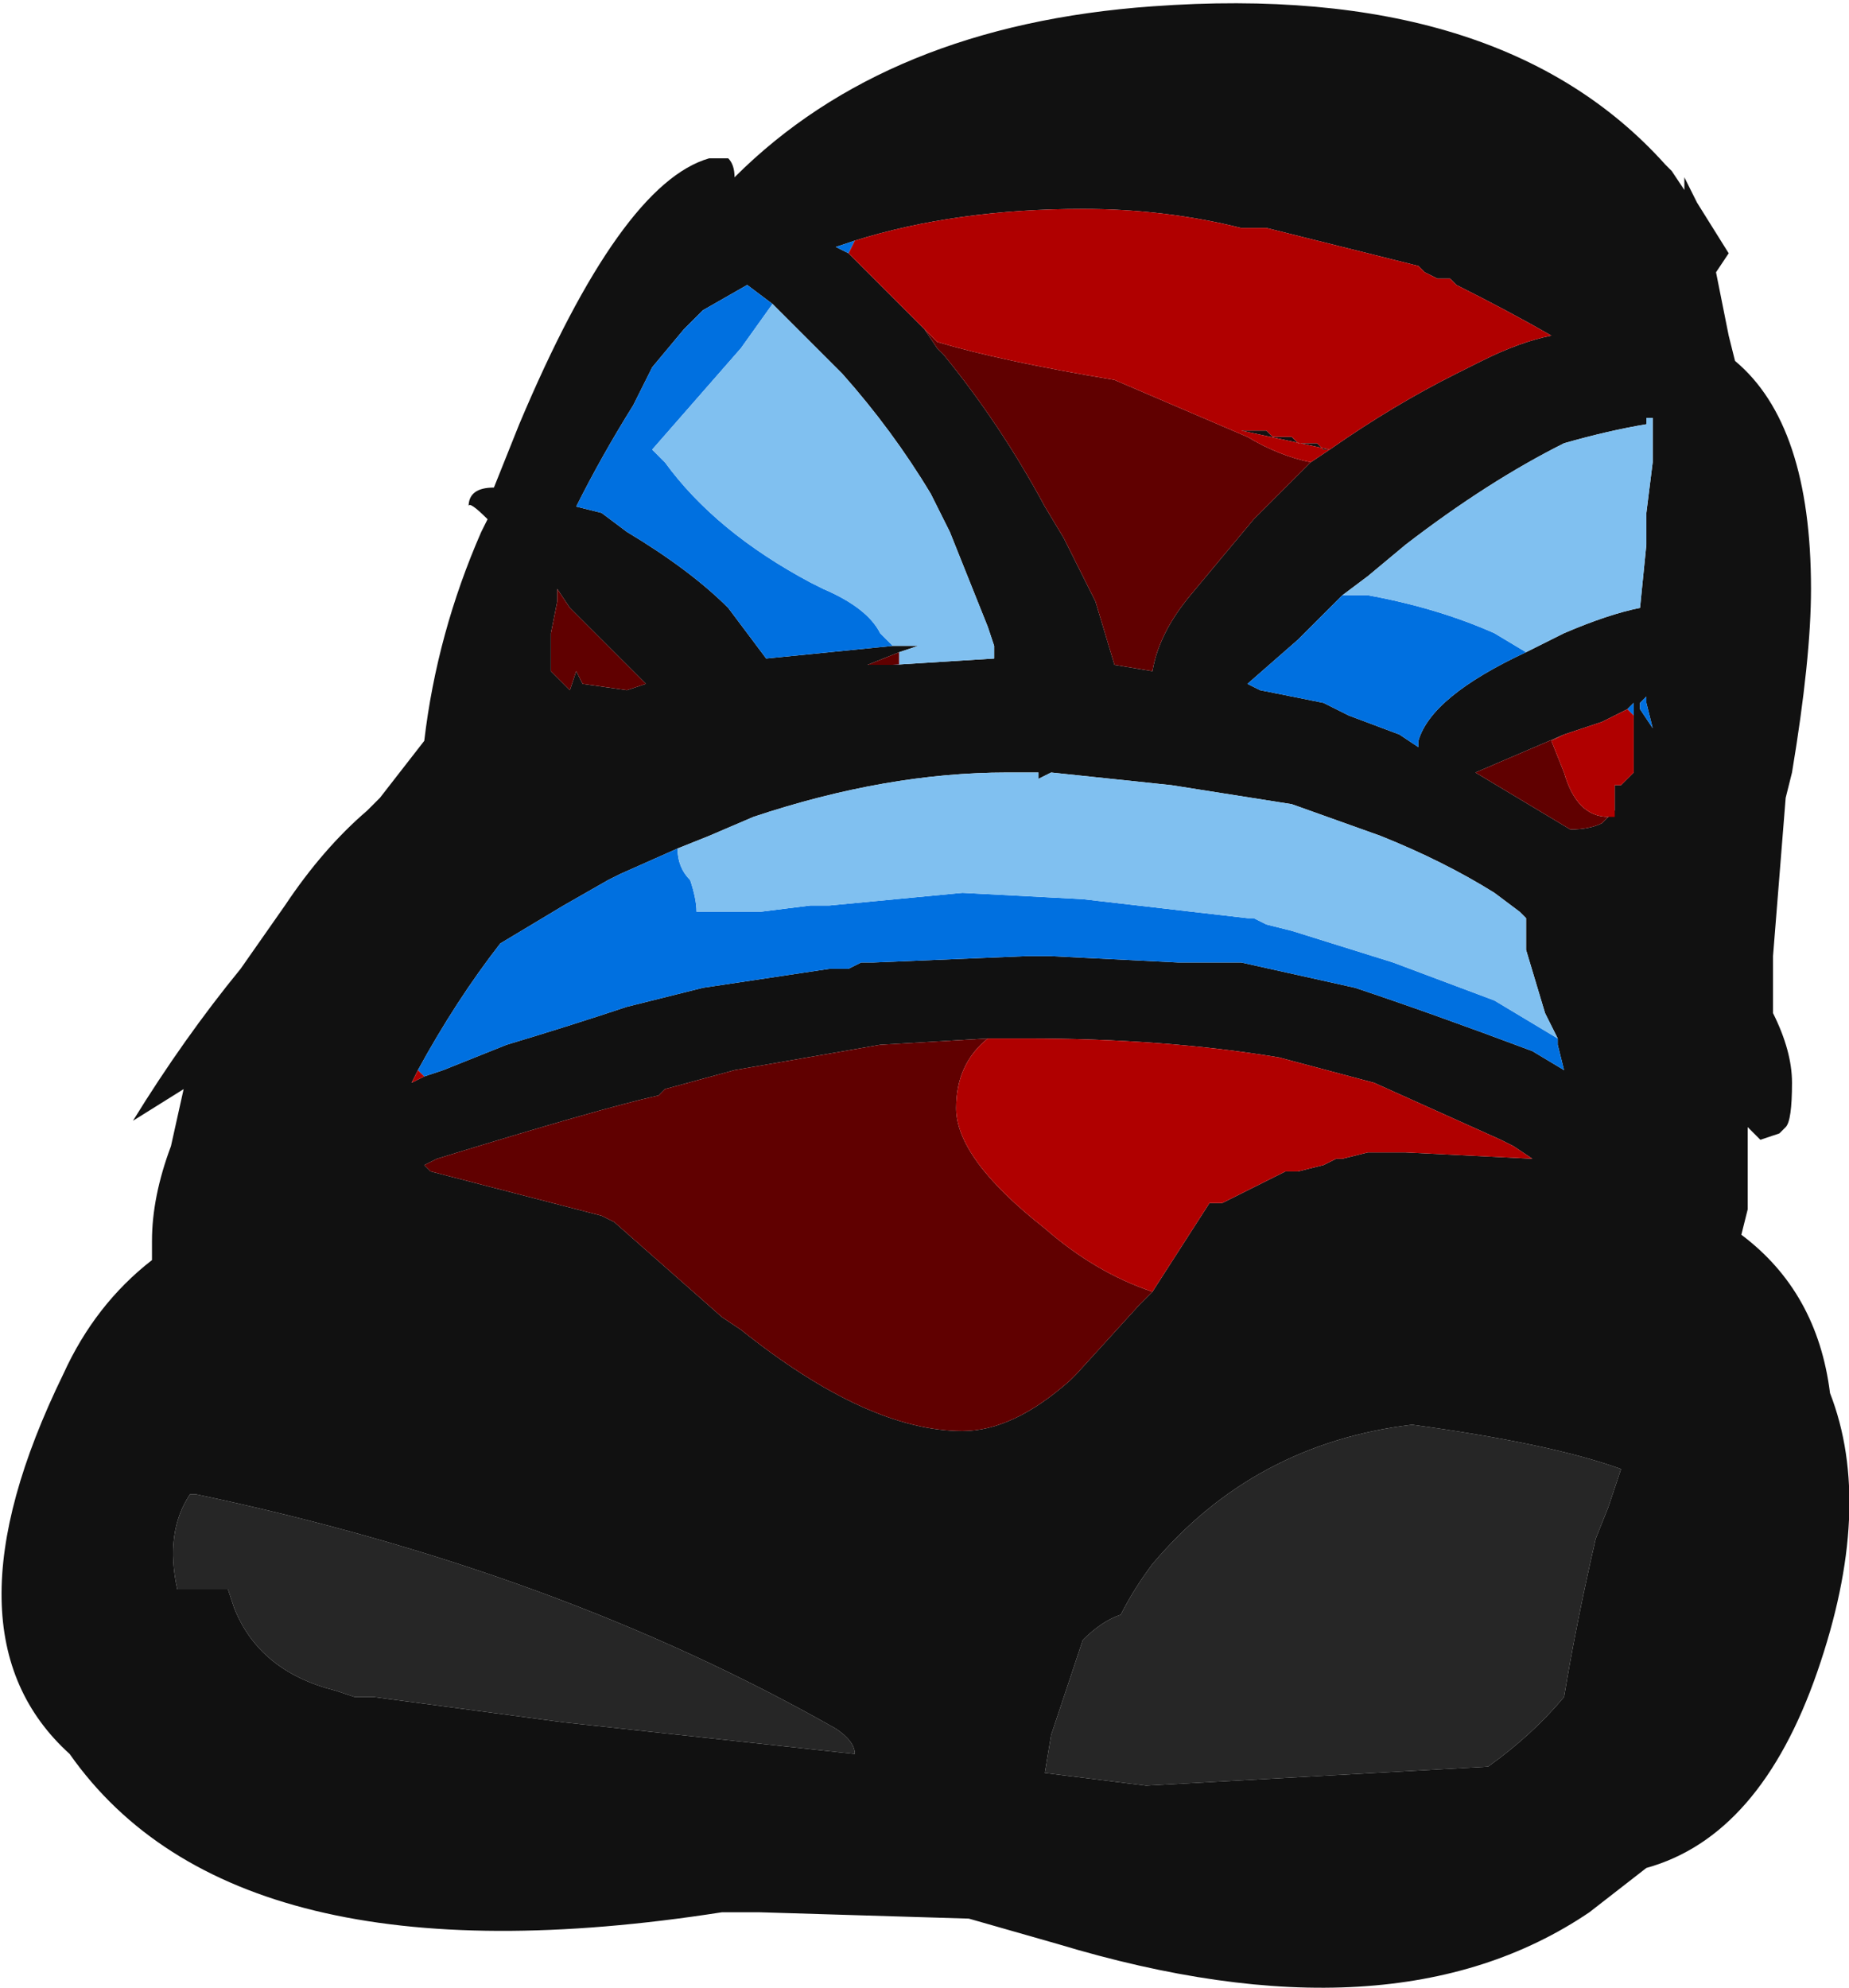 <?xml version="1.0" encoding="UTF-8" standalone="no"?>
<svg xmlns:ffdec="https://www.free-decompiler.com/flash" xmlns:xlink="http://www.w3.org/1999/xlink" ffdec:objectType="frame" height="109.9px" width="102.2px" xmlns="http://www.w3.org/2000/svg">
  <g transform="matrix(1.0, 0.0, 0.0, 1.0, 49.0, 54.95)">
    <use ffdec:characterId="967" height="15.7" transform="matrix(7.0, 0.0, 0.0, 7.0, -49.0, -54.95)" width="14.6" xlink:href="#shape0"/>
  </g>
  <defs>
    <g id="shape0" transform="matrix(1.0, 0.0, 0.0, 1.0, 7.0, 7.85)">
      <path d="M-5.0 3.6 L-5.0 3.6" fill="#cccccc" fill-rule="evenodd" stroke="none"/>
      <path d="M1.85 4.9 Q1.95 4.7 2.1 4.5 2.9 3.55 4.15 3.4 5.25 3.55 5.8 3.75 L5.7 4.05 5.6 4.3 Q5.45 4.95 5.35 5.55 5.1 5.85 4.75 6.1 L2.05 6.25 1.25 6.15 1.3 5.85 1.55 5.1 Q1.7 4.95 1.85 4.9 M-5.6 4.7 Q-5.7 4.25 -5.5 3.95 L-5.45 3.95 Q-2.6 4.55 -0.4 5.8 -0.25 5.9 -0.25 6.0 L-2.55 5.75 -4.05 5.55 -4.2 5.55 -4.35 5.5 Q-4.95 5.35 -5.15 4.85 L-5.2 4.7 -5.6 4.7" fill="#262626" fill-rule="evenodd" stroke="none"/>
      <path d="M3.35 -4.2 L3.5 -4.3 2.8 -4.45 3.0 -4.45 3.05 -4.4 3.2 -4.4 3.25 -4.35 3.4 -4.35 3.45 -4.3 3.5 -4.3 Q4.0 -4.65 4.5 -4.9 L4.7 -5.0 Q5.0 -5.15 5.25 -5.2 4.9 -5.4 4.5 -5.6 L4.45 -5.65 4.35 -5.65 4.25 -5.7 4.2 -5.75 3.0 -6.05 2.8 -6.05 Q2.2 -6.2 1.55 -6.2 0.55 -6.2 -0.25 -5.95 L-0.4 -5.9 -0.3 -5.85 0.3 -5.25 0.4 -5.1 0.45 -5.05 Q0.9 -4.5 1.25 -3.85 L1.4 -3.6 1.65 -3.1 1.8 -2.6 2.1 -2.55 Q2.15 -2.85 2.4 -3.15 L2.9 -3.75 3.35 -4.2 M5.05 -2.7 L5.35 -2.85 Q5.7 -3.0 5.95 -3.05 L6.0 -3.55 6.0 -3.8 6.05 -4.2 6.05 -4.55 6.0 -4.55 6.0 -4.5 Q5.7 -4.45 5.35 -4.35 4.75 -4.05 4.1 -3.55 L3.8 -3.3 3.6 -3.15 3.25 -2.8 2.85 -2.45 2.95 -2.4 3.45 -2.3 3.65 -2.2 4.05 -2.05 4.2 -1.95 4.2 -2.0 Q4.3 -2.35 5.05 -2.7 M0.05 -2.6 L0.85 -2.65 0.85 -2.75 0.8 -2.9 0.5 -3.65 0.35 -3.95 Q0.05 -4.45 -0.35 -4.9 L-0.9 -5.45 -1.1 -5.6 -1.45 -5.4 -1.6 -5.25 -1.85 -4.95 -2.0 -4.65 Q-2.25 -4.25 -2.45 -3.85 L-2.25 -3.8 -2.05 -3.65 Q-1.55 -3.35 -1.25 -3.05 L-0.95 -2.65 0.05 -2.75 0.25 -2.75 0.1 -2.7 -0.15 -2.6 0.05 -2.6 M-3.65 0.65 L-3.5 0.6 -3.0 0.4 Q-2.5 0.25 -2.05 0.1 L-1.45 -0.05 -0.45 -0.2 -0.3 -0.2 -0.2 -0.25 -0.1 -0.25 1.1 -0.3 1.3 -0.3 2.3 -0.25 2.8 -0.25 3.7 -0.05 Q4.3 0.15 5.1 0.45 L5.35 0.6 5.3 0.4 5.3 0.35 5.2 0.15 5.05 -0.35 5.05 -0.6 5.0 -0.65 4.8 -0.8 Q4.4 -1.05 3.9 -1.25 L3.2 -1.5 2.25 -1.65 1.3 -1.75 1.2 -1.7 1.2 -1.75 0.95 -1.75 Q0.0 -1.75 -1.05 -1.4 L-1.4 -1.25 -1.65 -1.15 -2.1 -0.95 -2.2 -0.9 -2.55 -0.7 -3.05 -0.4 Q-3.4 0.05 -3.7 0.6 L-3.75 0.7 -3.65 0.65 M5.85 -2.25 L5.65 -2.15 5.35 -2.05 4.65 -1.75 5.4 -1.3 Q5.55 -1.3 5.65 -1.35 L5.75 -1.45 5.75 -1.65 5.8 -1.65 5.9 -1.75 5.9 -2.2 5.9 -2.3 5.85 -2.25 M6.3 -6.35 L6.3 -6.45 6.4 -6.25 6.65 -5.85 6.55 -5.7 6.65 -5.2 6.7 -5.0 Q7.3 -4.5 7.3 -3.2 7.3 -2.65 7.15 -1.75 L7.1 -1.55 7.0 -0.3 7.0 0.15 Q7.15 0.45 7.15 0.7 7.15 1.0 7.1 1.05 L7.05 1.1 6.9 1.15 6.8 1.05 6.8 1.7 6.75 1.9 Q7.35 2.35 7.45 3.15 7.8 4.05 7.35 5.35 6.9 6.65 6.0 6.9 L5.55 7.25 Q4.0 8.3 1.35 7.5 L0.65 7.3 -1.0 7.25 -1.3 7.25 Q-5.15 7.85 -6.45 6.0 -7.5 5.05 -6.5 3.0 -6.25 2.45 -5.8 2.1 L-5.8 1.95 Q-5.8 1.6 -5.65 1.2 L-5.55 0.75 -5.95 1.0 Q-5.55 0.35 -5.1 -0.2 L-4.75 -0.7 Q-4.45 -1.15 -4.1 -1.45 L-4.0 -1.55 -3.65 -2.0 Q-3.55 -2.85 -3.2 -3.65 L-3.15 -3.75 Q-3.3 -3.9 -3.3 -3.85 -3.3 -4.0 -3.1 -4.0 L-2.9 -4.5 Q-2.1 -6.4 -1.4 -6.6 L-1.25 -6.6 Q-1.2 -6.55 -1.2 -6.45 0.0 -7.65 2.1 -7.8 4.85 -8.0 6.15 -6.55 L6.2 -6.5 6.3 -6.35 M6.0 -2.35 L5.95 -2.3 5.95 -2.25 6.05 -2.1 6.0 -2.3 6.0 -2.35 M2.1 2.35 L2.55 1.65 2.65 1.65 3.15 1.4 3.25 1.4 3.45 1.35 3.55 1.3 3.6 1.3 3.8 1.25 4.1 1.25 5.1 1.3 4.95 1.2 4.85 1.15 3.85 0.7 3.1 0.5 Q2.2 0.35 1.1 0.35 L0.8 0.35 -0.05 0.4 -1.2 0.6 -1.75 0.75 -1.8 0.8 Q-2.25 0.9 -3.55 1.3 L-3.65 1.35 -3.6 1.4 -2.25 1.75 -2.15 1.8 -1.3 2.55 -1.15 2.65 Q-0.15 3.45 0.6 3.45 1.0 3.45 1.45 3.05 L1.5 3.0 2.0 2.45 2.1 2.35 M1.85 4.9 Q1.7 4.95 1.55 5.1 L1.3 5.85 1.25 6.15 2.05 6.25 4.75 6.1 Q5.1 5.85 5.35 5.55 5.45 4.95 5.6 4.3 L5.7 4.05 5.8 3.75 Q5.25 3.55 4.15 3.4 2.9 3.55 2.1 4.5 1.95 4.7 1.85 4.9 M-2.65 -2.85 L-2.65 -2.55 -2.5 -2.4 -2.45 -2.55 -2.4 -2.45 -2.05 -2.4 -1.9 -2.45 -2.5 -3.05 -2.6 -3.2 -2.6 -3.1 -2.65 -2.85 M-5.0 3.6 L-5.0 3.6 -5.0 3.6 M-5.6 4.7 L-5.2 4.7 -5.15 4.85 Q-4.95 5.35 -4.35 5.5 L-4.2 5.55 -4.05 5.55 -2.55 5.75 -0.25 6.0 Q-0.25 5.9 -0.4 5.8 -2.6 4.55 -5.45 3.95 L-5.5 3.95 Q-5.7 4.25 -5.6 4.7" fill="#111111" fill-rule="evenodd" stroke="none"/>
      <path d="M0.3 -5.25 L0.4 -5.15 Q0.9 -5.0 1.8 -4.85 L2.85 -4.4 Q3.1 -4.25 3.35 -4.2 L2.9 -3.75 2.4 -3.15 Q2.15 -2.85 2.1 -2.55 L1.8 -2.6 1.65 -3.1 1.4 -3.6 1.25 -3.85 Q0.9 -4.5 0.45 -5.05 L0.4 -5.1 0.3 -5.25 M0.1 -2.7 L0.1 -2.6 0.05 -2.6 -0.15 -2.6 0.1 -2.7 M5.35 -2.05 L5.25 -2.0 5.35 -1.75 Q5.45 -1.4 5.7 -1.4 L5.75 -1.4 5.75 -1.45 5.65 -1.35 Q5.55 -1.3 5.4 -1.3 L4.65 -1.75 5.35 -2.05 M0.8 0.35 Q0.55 0.55 0.55 0.9 0.55 1.3 1.25 1.85 1.65 2.2 2.1 2.35 L2.0 2.45 1.5 3.0 1.45 3.05 Q1.0 3.45 0.6 3.45 -0.15 3.45 -1.15 2.65 L-1.3 2.55 -2.15 1.8 -2.25 1.75 -3.6 1.4 -3.65 1.35 -3.55 1.3 Q-2.25 0.9 -1.8 0.8 L-1.75 0.75 -1.2 0.6 -0.05 0.4 0.8 0.35 M-2.65 -2.85 L-2.6 -3.1 -2.6 -3.2 -2.5 -3.05 -1.9 -2.45 -2.05 -2.4 -2.4 -2.45 -2.45 -2.55 -2.5 -2.4 -2.65 -2.55 -2.65 -2.85" fill="#600000" fill-rule="evenodd" stroke="none"/>
      <path d="M-0.25 -5.95 L-0.3 -5.85 -0.4 -5.9 -0.25 -5.95 M3.6 -3.15 L3.8 -3.15 Q4.35 -3.05 4.8 -2.85 L5.05 -2.7 Q4.3 -2.35 4.2 -2.0 L4.2 -1.95 4.05 -2.05 3.65 -2.2 3.45 -2.3 2.95 -2.4 2.85 -2.45 3.25 -2.8 3.6 -3.15 M-0.9 -5.45 L-1.15 -5.1 -1.85 -4.3 -1.75 -4.2 Q-1.35 -3.65 -0.6 -3.25 L-0.5 -3.2 Q-0.15 -3.05 -0.05 -2.85 L0.05 -2.75 -0.95 -2.65 -1.25 -3.05 Q-1.55 -3.35 -2.05 -3.65 L-2.25 -3.8 -2.45 -3.85 Q-2.25 -4.25 -2.0 -4.65 L-1.85 -4.95 -1.6 -5.25 -1.45 -5.4 -1.1 -5.6 -0.9 -5.45 M5.3 0.35 L5.3 0.4 5.35 0.6 5.1 0.45 Q4.3 0.15 3.7 -0.05 L2.8 -0.25 2.3 -0.25 1.3 -0.3 1.1 -0.3 -0.1 -0.25 -0.2 -0.25 -0.3 -0.2 -0.45 -0.2 -1.45 -0.05 -2.05 0.1 Q-2.5 0.25 -3.0 0.4 L-3.5 0.6 -3.65 0.65 -3.7 0.6 Q-3.4 0.05 -3.05 -0.4 L-2.55 -0.7 -2.2 -0.9 -2.1 -0.95 -1.65 -1.15 Q-1.65 -1.0 -1.55 -0.9 -1.5 -0.75 -1.5 -0.65 L-1.0 -0.65 -0.6 -0.7 -0.45 -0.7 0.6 -0.8 1.55 -0.75 2.85 -0.6 2.9 -0.6 3.0 -0.55 3.2 -0.5 4.0 -0.25 4.8 0.05 Q5.05 0.2 5.3 0.35 M5.9 -2.2 L5.85 -2.25 5.9 -2.3 5.9 -2.2 M6.0 -2.35 L6.0 -2.3 6.05 -2.1 5.95 -2.25 5.95 -2.3 6.0 -2.35" fill="#0070e0" fill-rule="evenodd" stroke="none"/>
      <path d="M-0.25 -5.95 Q0.55 -6.2 1.55 -6.2 2.2 -6.2 2.8 -6.05 L3.0 -6.05 4.2 -5.75 4.25 -5.7 4.35 -5.65 4.45 -5.65 4.5 -5.6 Q4.9 -5.4 5.25 -5.2 5.0 -5.15 4.7 -5.0 L4.5 -4.9 Q4.0 -4.65 3.5 -4.3 L3.45 -4.3 3.4 -4.35 3.25 -4.35 3.2 -4.4 3.05 -4.4 3.0 -4.45 2.8 -4.45 3.5 -4.3 3.35 -4.2 Q3.1 -4.25 2.85 -4.4 L1.8 -4.85 Q0.9 -5.0 0.4 -5.15 L0.3 -5.25 -0.3 -5.85 -0.25 -5.95 M-3.7 0.6 L-3.65 0.65 -3.75 0.7 -3.7 0.6 M5.35 -2.05 L5.65 -2.15 5.85 -2.25 5.9 -2.2 5.9 -1.75 5.8 -1.65 5.75 -1.65 5.75 -1.45 5.75 -1.4 5.7 -1.4 Q5.45 -1.4 5.35 -1.75 L5.25 -2.0 5.35 -2.05 M0.8 0.35 L1.1 0.35 Q2.2 0.35 3.1 0.5 L3.85 0.7 4.85 1.15 4.95 1.2 5.1 1.3 4.1 1.25 3.8 1.25 3.6 1.3 3.55 1.3 3.45 1.35 3.25 1.4 3.15 1.4 2.65 1.65 2.55 1.65 2.1 2.35 Q1.65 2.2 1.25 1.85 0.55 1.3 0.55 0.9 0.55 0.55 0.8 0.35" fill="#b00000" fill-rule="evenodd" stroke="none"/>
      <path d="M3.6 -3.15 L3.8 -3.3 4.1 -3.55 Q4.75 -4.05 5.35 -4.35 5.7 -4.45 6.0 -4.5 L6.0 -4.55 6.05 -4.55 6.05 -4.2 6.0 -3.8 6.0 -3.55 5.95 -3.05 Q5.7 -3.0 5.35 -2.85 L5.05 -2.7 4.8 -2.85 Q4.35 -3.05 3.8 -3.15 L3.6 -3.15 M-0.9 -5.45 L-0.35 -4.9 Q0.05 -4.45 0.35 -3.95 L0.5 -3.65 0.8 -2.9 0.85 -2.75 0.85 -2.65 0.05 -2.6 0.1 -2.6 0.1 -2.7 0.25 -2.75 0.05 -2.75 -0.05 -2.85 Q-0.15 -3.05 -0.5 -3.2 L-0.6 -3.25 Q-1.35 -3.65 -1.75 -4.2 L-1.85 -4.3 -1.15 -5.1 -0.9 -5.45 M5.3 0.35 Q5.05 0.2 4.8 0.05 L4.0 -0.25 3.2 -0.5 3.0 -0.55 2.9 -0.6 2.85 -0.6 1.55 -0.75 0.6 -0.8 -0.45 -0.7 -0.6 -0.7 -1.0 -0.65 -1.5 -0.65 Q-1.5 -0.75 -1.55 -0.9 -1.65 -1.0 -1.65 -1.15 L-1.4 -1.25 -1.05 -1.4 Q0.0 -1.75 0.95 -1.75 L1.2 -1.75 1.2 -1.7 1.3 -1.75 2.25 -1.65 3.2 -1.5 3.9 -1.25 Q4.4 -1.05 4.8 -0.8 L5.0 -0.65 5.05 -0.6 5.05 -0.35 5.2 0.15 5.3 0.35" fill="#80c0f0" fill-rule="evenodd" stroke="none"/>
    </g>
  </defs>
</svg>
